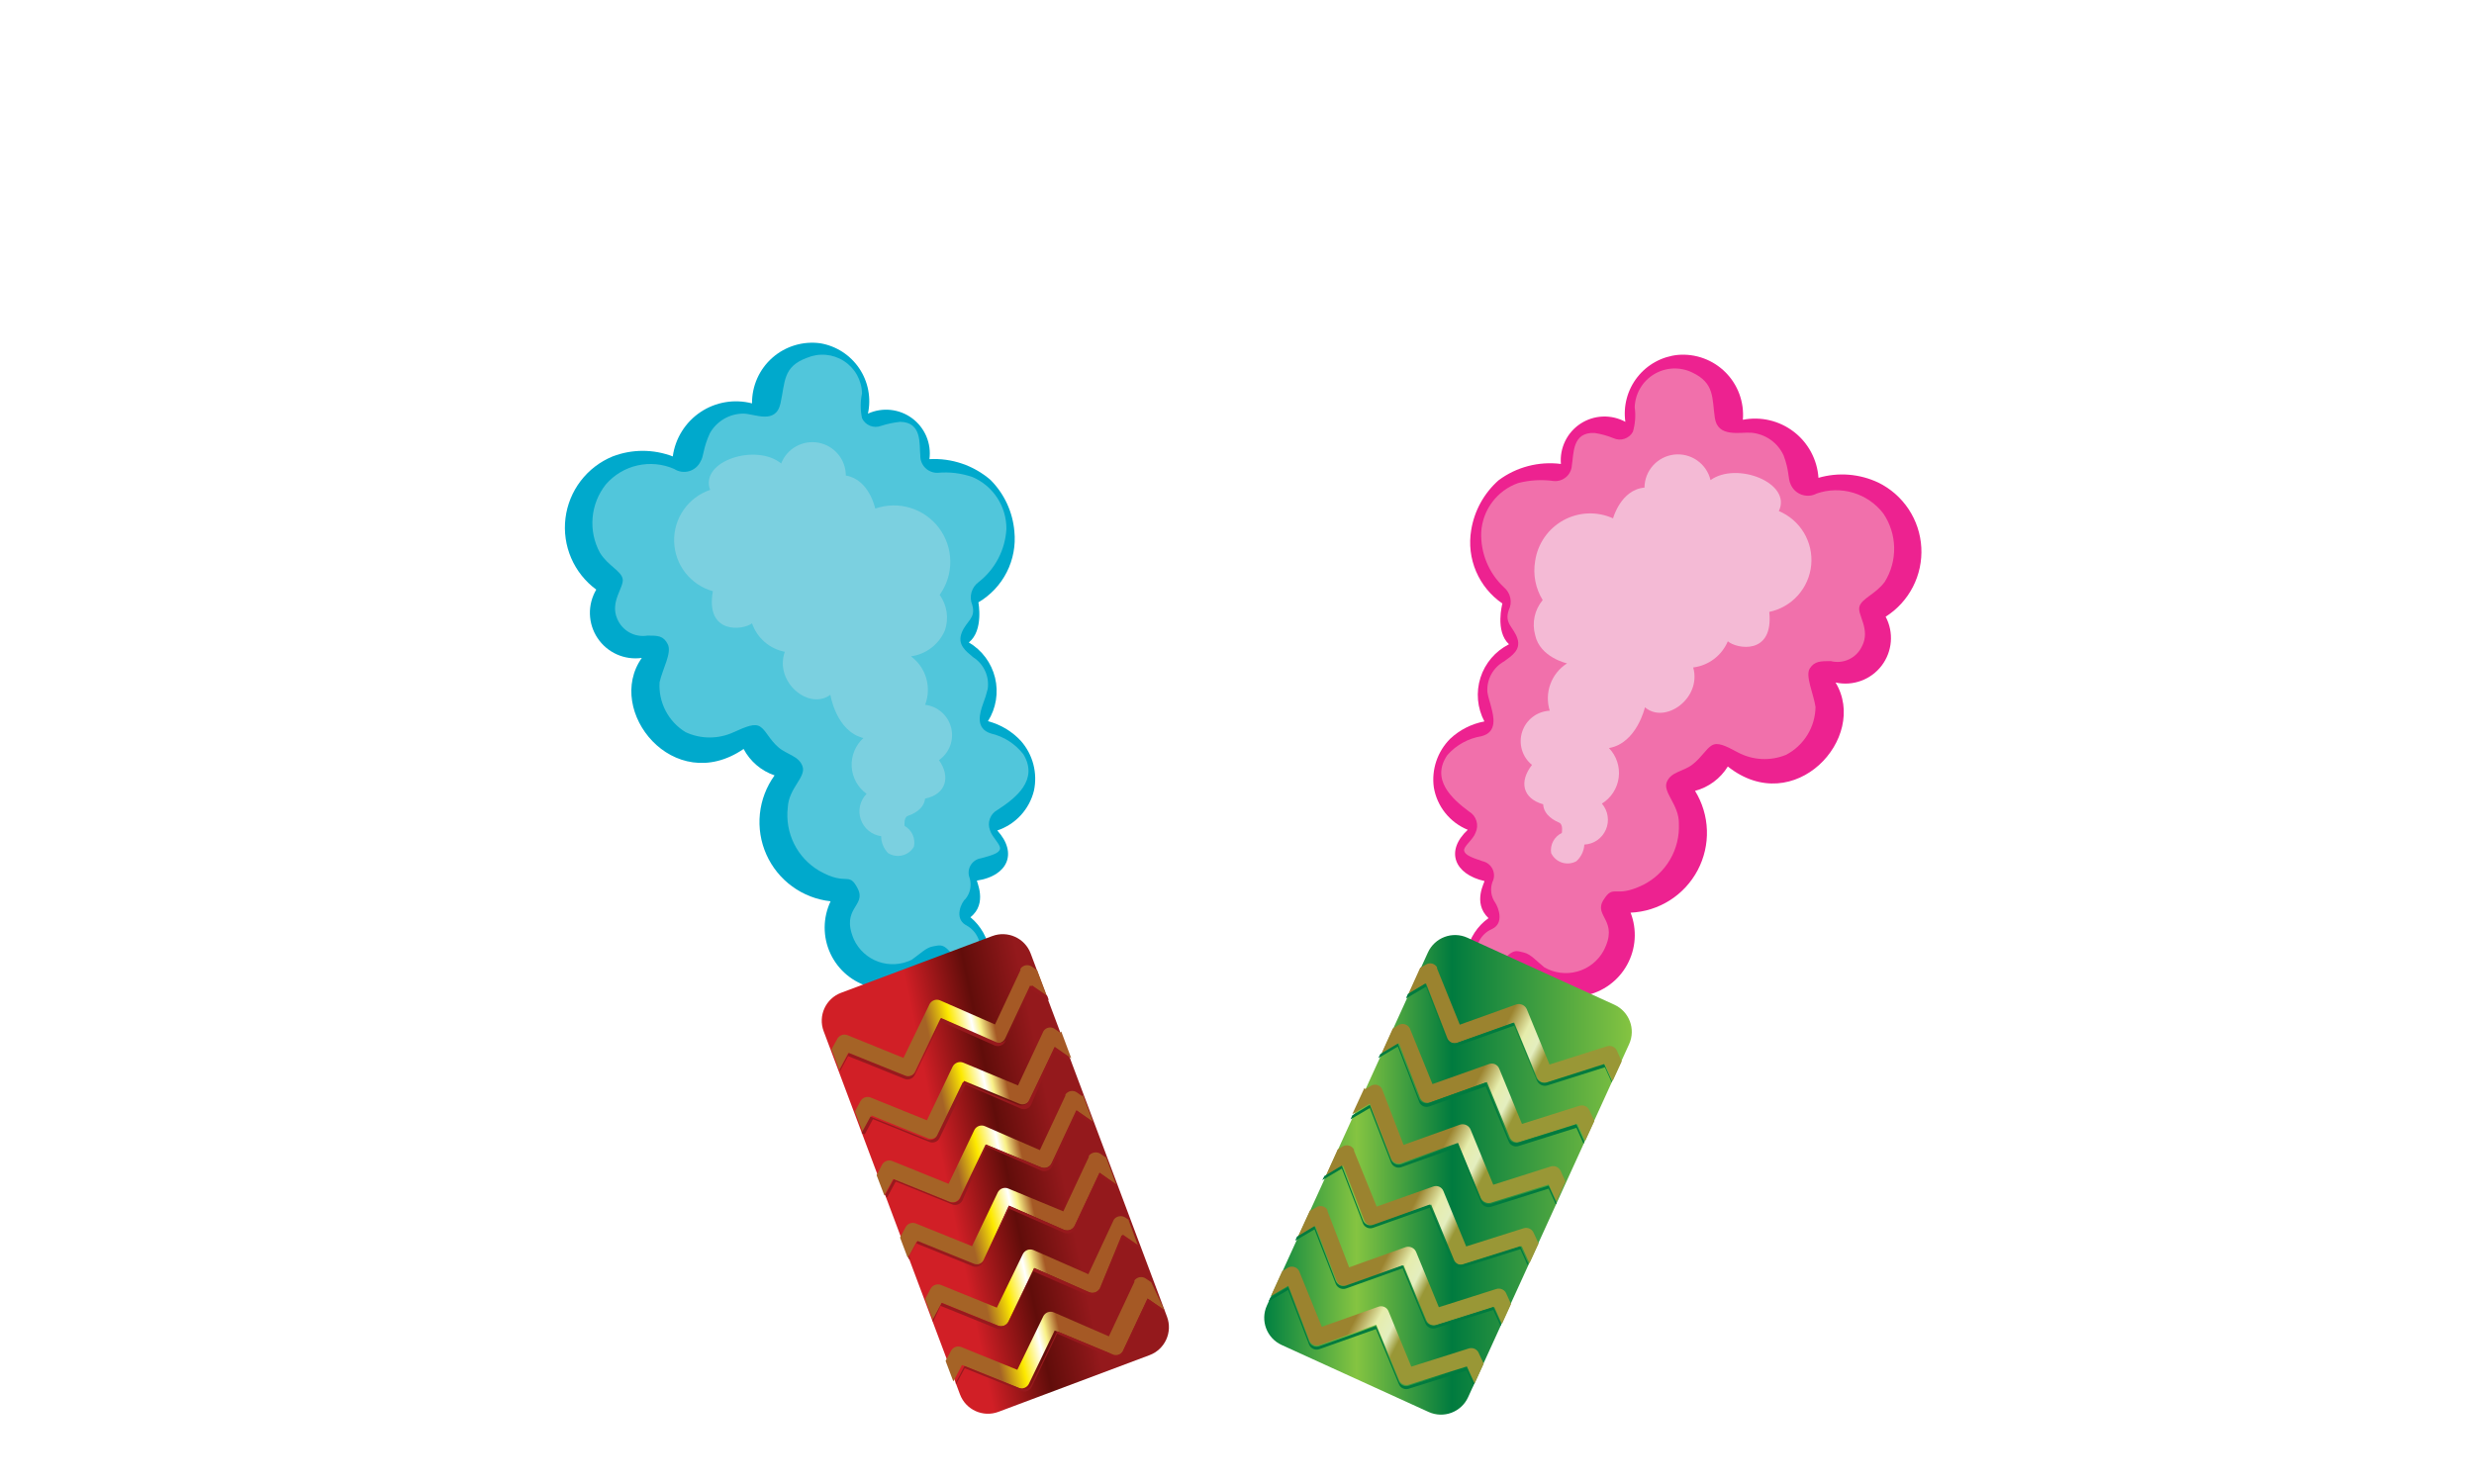 <svg width="320" height="192" viewBox="0 0 320 192" fill="none" xmlns="http://www.w3.org/2000/svg">
<g clip-path="url(#clip0_9_443)" filter="url(#filter0_d_9_443)">
<path fill-rule="evenodd" clip-rule="evenodd" d="M205.018 126.803C206.162 126.577 207.242 126.102 208.183 125.414C209.124 124.725 209.903 123.838 210.464 122.816C211.026 121.794 211.357 120.662 211.434 119.498C211.51 118.334 211.331 117.168 210.909 116.081C212.709 116.001 214.456 115.451 215.978 114.488C217.5 113.524 218.743 112.179 219.586 110.587C220.428 108.995 220.84 107.21 220.78 105.409C220.72 103.609 220.191 101.856 219.245 100.323C221.01 99.854 222.529 98.726 223.486 97.171C232.058 103.975 241.749 93.46 237.419 86.302C238.518 86.546 239.663 86.47 240.72 86.083C241.777 85.696 242.701 85.014 243.383 84.119C244.064 83.224 244.475 82.151 244.567 81.03C244.658 79.908 244.427 78.783 243.899 77.789C245.394 76.842 246.61 75.513 247.421 73.94C248.232 72.367 248.609 70.606 248.513 68.838C248.417 67.071 247.852 65.361 246.875 63.885C245.898 62.409 244.546 61.219 242.956 60.44C240.536 59.294 237.781 59.074 235.21 59.821C235.131 58.658 234.806 57.524 234.255 56.496C233.704 55.467 232.941 54.568 232.016 53.858C231.091 53.147 230.025 52.642 228.89 52.375C227.754 52.108 226.575 52.086 225.43 52.31C225.524 51.184 225.371 50.051 224.983 48.99C224.594 47.929 223.979 46.965 223.18 46.166C222.381 45.367 221.417 44.752 220.356 44.363C219.295 43.974 218.162 43.822 217.036 43.916C216.012 44.017 215.019 44.324 214.117 44.819C213.215 45.313 212.422 45.985 211.787 46.794C211.151 47.603 210.685 48.532 210.418 49.526C210.151 50.519 210.087 51.557 210.232 52.575C209.334 52.088 208.322 51.852 207.301 51.893C206.281 51.935 205.291 52.252 204.436 52.81C203.581 53.369 202.894 54.149 202.447 55.067C201.999 55.985 201.809 57.007 201.896 58.025C199.032 57.659 196.138 58.419 193.825 60.145C191.937 61.823 190.688 64.102 190.29 66.596C189.988 68.397 190.207 70.247 190.922 71.928C191.637 73.609 192.818 75.049 194.326 76.081C194.326 76.081 193.354 79.674 195.18 81.353C194.308 81.792 193.533 82.401 192.899 83.144C192.266 83.886 191.787 84.748 191.491 85.677C191.194 86.607 191.087 87.587 191.174 88.559C191.261 89.531 191.542 90.476 191.999 91.339C190.343 91.648 188.81 92.425 187.58 93.577C186.763 94.392 186.146 95.385 185.778 96.479C185.41 97.573 185.301 98.738 185.46 99.881C185.664 101.092 186.175 102.231 186.943 103.19C187.711 104.148 188.711 104.895 189.848 105.359C186.903 108.099 188.11 111.103 191.999 111.987C192.146 111.987 190.379 114.756 192.529 116.788C191.096 117.813 190.099 119.337 189.73 121.059C189.23 124.005 204.046 130.367 204.046 130.367L205.018 126.803Z" fill="#ED2290"/>
<path fill-rule="evenodd" clip-rule="evenodd" d="M226.551 53.989C227.442 54.07 228.295 54.385 229.025 54.902C229.754 55.419 230.334 56.121 230.705 56.935C231.47 58.967 231.235 59.88 231.618 60.675C231.75 60.983 231.944 61.26 232.188 61.488C232.433 61.717 232.722 61.892 233.038 62.002C233.353 62.113 233.689 62.157 234.022 62.132C234.356 62.106 234.68 62.011 234.976 61.854C236.504 61.323 238.161 61.287 239.71 61.753C241.26 62.218 242.623 63.16 243.606 64.446C244.485 65.745 244.969 67.27 245 68.838C245.031 70.406 244.609 71.949 243.783 73.282C242.604 74.873 240.837 75.403 240.513 76.463C240.189 77.524 241.986 79.409 240.837 81.618C240.492 82.357 239.9 82.952 239.164 83.302C238.427 83.651 237.592 83.733 236.802 83.533C235.476 83.533 234.711 83.533 234.092 84.475C233.473 85.418 234.563 87.716 234.828 89.453C234.813 90.739 234.448 91.996 233.774 93.091C233.099 94.186 232.14 95.076 230.999 95.668C230.003 96.073 228.93 96.254 227.856 96.198C226.781 96.142 225.733 95.851 224.784 95.344C223.193 94.49 222.192 93.99 221.426 94.431C220.66 94.873 220.13 95.963 218.922 96.906C217.715 97.848 216.154 97.819 215.594 99.174C215.034 100.529 217.214 102.119 217.155 104.593C217.227 106.215 216.828 107.823 216.008 109.223C215.187 110.623 213.98 111.757 212.531 112.487C208.79 114.314 208.76 112.281 207.405 114.432C206.05 116.582 209.497 117.053 207.405 121.03C207.047 121.677 206.563 122.246 205.982 122.704C205.401 123.162 204.734 123.5 204.021 123.697C203.308 123.895 202.563 123.948 201.829 123.854C201.095 123.76 200.387 123.521 199.747 123.15C198.775 122.384 198.009 121.442 197.096 121.236C196.183 121.03 195.711 120.647 194.15 122.561C192.589 124.476 191.941 121.736 191.941 121.736L191.175 120.087C191.338 119.658 191.586 119.267 191.905 118.938C192.224 118.608 192.607 118.348 193.031 118.172C194.592 117.407 193.797 115.404 193.414 114.814C193.14 114.431 192.963 113.987 192.896 113.521C192.83 113.054 192.876 112.579 193.031 112.134C193.164 111.877 193.237 111.594 193.243 111.304C193.249 111.015 193.188 110.729 193.066 110.467C192.944 110.205 192.763 109.974 192.537 109.794C192.311 109.613 192.047 109.486 191.764 109.424C190.351 108.953 189.496 108.629 189.379 108.069C189.261 107.509 190.527 106.655 190.851 105.742C191.081 105.265 191.123 104.719 190.97 104.213C190.818 103.706 190.481 103.274 190.027 103.003C187.788 101.353 185.019 98.82 187.228 95.668C188.37 94.383 189.92 93.53 191.617 93.253C193.738 92.723 193.178 90.632 192.884 89.512C192.737 88.864 192.471 88.187 192.383 87.509C192.335 86.713 192.514 85.918 192.9 85.22C193.286 84.521 193.863 83.946 194.563 83.562C195.564 82.826 196.742 82.09 196.271 80.617C195.8 79.144 194.533 78.673 195.152 76.935C195.392 76.445 195.462 75.889 195.35 75.356C195.238 74.822 194.95 74.341 194.533 73.989C193.56 73.082 192.793 71.976 192.285 70.746C191.777 69.516 191.539 68.191 191.588 66.861C191.669 65.449 192.165 64.091 193.013 62.96C193.862 61.828 195.026 60.972 196.36 60.499C197.859 60.109 199.42 60.019 200.955 60.234C201.244 60.262 201.536 60.231 201.814 60.143C202.091 60.055 202.348 59.912 202.568 59.722C202.788 59.532 202.968 59.299 203.095 59.038C203.223 58.776 203.296 58.492 203.311 58.201C203.576 56.758 203.311 53.871 206.257 54.019C207.096 54.144 207.917 54.371 208.701 54.696C209.146 54.898 209.65 54.926 210.114 54.773C210.578 54.62 210.968 54.298 211.205 53.871C211.51 52.84 211.59 51.755 211.441 50.69C211.469 49.828 211.711 48.987 212.146 48.243C212.581 47.498 213.195 46.874 213.932 46.427C214.669 45.979 215.506 45.723 216.367 45.68C217.228 45.638 218.086 45.811 218.863 46.183C221.809 47.568 221.426 49.482 221.809 52.075C222.192 54.666 225.079 53.871 226.551 53.989Z" fill="#F170AB"/>
<path fill-rule="evenodd" clip-rule="evenodd" d="M228.847 77.169C229.437 82.854 224.576 81.941 223.487 80.969C223.102 81.876 222.486 82.666 221.701 83.261C220.915 83.855 219.987 84.233 219.009 84.356C220.129 88.333 215.386 91.749 212.765 89.511C212.765 89.511 211.704 94.165 208.111 94.783C208.592 95.284 208.956 95.886 209.174 96.546C209.392 97.206 209.46 97.906 209.373 98.595C209.285 99.284 209.044 99.945 208.668 100.529C208.292 101.113 207.789 101.606 207.198 101.97C207.59 102.426 207.846 102.982 207.938 103.575C208.03 104.169 207.953 104.776 207.717 105.329C207.481 105.881 207.094 106.356 206.602 106.7C206.109 107.043 205.53 107.242 204.93 107.272C204.878 108.096 204.508 108.867 203.899 109.423C203.617 109.578 203.306 109.674 202.985 109.705C202.664 109.735 202.341 109.7 202.034 109.6C201.728 109.501 201.445 109.34 201.203 109.127C200.962 108.914 200.766 108.654 200.629 108.362C200.553 107.839 200.646 107.305 200.895 106.838C201.144 106.372 201.536 105.998 202.014 105.77C202.014 105.77 202.22 104.68 201.69 104.445C201.159 104.209 199.687 103.532 199.598 102.059C196.918 101.293 196.476 99.113 198.155 96.963C197.533 96.46 197.079 95.779 196.853 95.012C196.626 94.244 196.639 93.426 196.888 92.666C197.137 91.906 197.611 91.239 198.248 90.755C198.884 90.27 199.653 89.99 200.452 89.953C200.1 88.827 200.128 87.617 200.533 86.51C200.937 85.402 201.696 84.459 202.691 83.826C202.691 83.826 199.186 83.06 198.567 80.173C198.349 79.395 198.323 78.576 198.493 77.785C198.662 76.995 199.021 76.258 199.539 75.637C198.607 74.124 198.262 72.322 198.567 70.571C198.728 69.469 199.143 68.42 199.779 67.507C200.415 66.593 201.254 65.839 202.231 65.305C203.207 64.771 204.295 64.471 205.407 64.429C206.52 64.387 207.627 64.604 208.641 65.063C208.641 65.063 209.643 61.351 212.706 61.086C212.713 60.028 213.108 59.009 213.816 58.222C214.523 57.435 215.495 56.934 216.546 56.815C217.598 56.695 218.657 56.965 219.523 57.573C220.389 58.181 221.003 59.085 221.248 60.114C224.665 57.669 231.822 60.497 230.085 64.12C231.435 64.685 232.57 65.667 233.323 66.923C234.076 68.179 234.408 69.642 234.27 71.1C234.132 72.558 233.531 73.933 232.555 75.025C231.58 76.117 230.28 76.868 228.847 77.169Z" fill="#F4BAD5"/>
<path d="M184.693 121.234L163.87 166.903C162.986 168.842 163.841 171.131 165.78 172.015L184.782 180.679C186.722 181.563 189.01 180.707 189.894 178.768L210.716 133.099C211.601 131.16 210.745 128.872 208.806 127.988L189.804 119.324C187.865 118.44 185.577 119.295 184.693 121.234Z" fill="url(#paint0_linear_9_443)"/>
<path fill-rule="evenodd" clip-rule="evenodd" d="M182.192 126.596L184.46 125.242L187.199 132.311C187.298 132.564 187.491 132.77 187.738 132.885C187.985 133 188.266 133.016 188.525 132.929L195.859 130.308L198.804 137.436C198.914 137.681 199.109 137.878 199.352 137.992C199.595 138.105 199.872 138.128 200.13 138.055L207.582 135.669L208.584 137.878L209.762 135.315L209.173 134.019C209.079 133.76 208.889 133.548 208.641 133.427C208.394 133.306 208.109 133.286 207.847 133.371L200.424 135.728L197.479 128.57C197.368 128.319 197.169 128.117 196.919 128.003C196.669 127.889 196.386 127.87 196.124 127.951L188.819 130.573L185.873 123.297V123.15C185.804 123.03 185.711 122.925 185.6 122.842C185.489 122.759 185.362 122.699 185.227 122.666C185.092 122.633 184.952 122.628 184.815 122.65C184.678 122.673 184.547 122.722 184.43 122.797L183.694 123.209L182.162 126.596H182.192ZM180.159 131.074L180.866 130.632C180.987 130.558 181.122 130.51 181.263 130.489C181.403 130.468 181.546 130.476 181.684 130.512C181.821 130.548 181.95 130.611 182.062 130.697C182.175 130.783 182.269 130.891 182.339 131.015L185.284 138.261L192.589 135.669C192.843 135.573 193.125 135.58 193.373 135.691C193.621 135.801 193.816 136.005 193.915 136.258L196.86 143.415L204.313 141.059C204.571 140.983 204.848 141.007 205.089 141.127C205.329 141.248 205.515 141.455 205.609 141.707L206.227 143.033L205.049 145.595L204.048 143.386L196.566 145.742C196.312 145.828 196.034 145.811 195.792 145.696C195.55 145.58 195.363 145.375 195.27 145.124L192.324 137.996L185.019 140.617C184.89 140.669 184.752 140.694 184.613 140.69C184.473 140.687 184.336 140.655 184.21 140.597C184.083 140.539 183.97 140.457 183.876 140.354C183.782 140.251 183.71 140.13 183.664 139.999L180.954 132.959L178.686 134.314L180.218 130.926L180.159 131.074ZM176.595 138.909L177.302 138.496C177.419 138.422 177.55 138.372 177.687 138.35C177.824 138.328 177.964 138.333 178.099 138.366C178.234 138.399 178.36 138.459 178.471 138.542C178.583 138.625 178.676 138.73 178.745 138.85L181.544 146.125L188.849 143.504C189.111 143.423 189.394 143.441 189.644 143.555C189.894 143.669 190.093 143.871 190.203 144.122L193.149 151.28L200.572 148.924C200.834 148.838 201.118 148.858 201.366 148.979C201.613 149.1 201.804 149.313 201.897 149.572L202.486 150.868L201.308 153.43L200.307 151.251L192.854 153.607C192.596 153.68 192.32 153.658 192.077 153.544C191.833 153.431 191.639 153.233 191.529 152.988L188.583 145.86L181.249 148.482C180.991 148.569 180.709 148.553 180.463 148.438C180.216 148.323 180.023 148.117 179.924 147.863L177.184 140.794L174.916 142.149L176.477 138.762L176.595 138.909ZM173.002 146.773L171.47 150.161L173.738 148.806L176.448 155.846C176.494 155.977 176.566 156.098 176.659 156.201C176.753 156.304 176.867 156.387 176.993 156.444C177.12 156.502 177.257 156.534 177.396 156.537C177.535 156.541 177.673 156.516 177.803 156.464L185.108 153.843L188.053 160.971C188.146 161.222 188.334 161.428 188.576 161.543C188.818 161.658 189.095 161.675 189.349 161.589L196.831 159.233L197.832 161.442L199.011 158.88L198.392 157.554C198.299 157.302 198.113 157.095 197.872 156.974C197.631 156.854 197.354 156.83 197.096 156.906L189.644 159.263L186.698 152.105C186.599 151.852 186.405 151.648 186.157 151.538C185.908 151.427 185.627 151.42 185.373 151.516L178.068 154.108L175.122 146.862C175.138 146.814 175.138 146.762 175.122 146.715C175.052 146.591 174.958 146.483 174.846 146.397C174.733 146.31 174.604 146.247 174.467 146.212C174.33 146.176 174.186 146.168 174.046 146.189C173.906 146.209 173.771 146.258 173.65 146.332L172.943 146.773H173.002ZM169.437 154.609L167.876 157.996L170.144 156.641L172.884 163.71C172.983 163.964 173.176 164.17 173.423 164.285C173.669 164.4 173.951 164.416 174.209 164.329L181.544 161.707L184.489 168.836C184.599 169.08 184.794 169.278 185.037 169.391C185.28 169.505 185.556 169.527 185.815 169.454L193.267 167.098L194.268 169.307L195.446 166.715L194.857 165.419C194.764 165.16 194.573 164.947 194.326 164.826C194.078 164.705 193.794 164.685 193.532 164.771L186.109 167.127L183.164 159.969C183.053 159.718 182.854 159.516 182.604 159.402C182.354 159.288 182.071 159.27 181.809 159.351L174.504 161.972L171.705 154.697V154.55C171.636 154.43 171.543 154.325 171.432 154.242C171.321 154.159 171.194 154.099 171.059 154.066C170.924 154.033 170.784 154.027 170.647 154.05C170.51 154.072 170.379 154.122 170.262 154.196L169.555 154.609H169.437ZM165.844 162.473L166.551 162.031C166.672 161.958 166.807 161.909 166.947 161.888C167.088 161.868 167.231 161.876 167.368 161.911C167.505 161.947 167.634 162.01 167.747 162.096C167.859 162.183 167.953 162.291 168.024 162.414L170.969 169.66L178.274 167.068C178.528 166.972 178.81 166.98 179.058 167.09C179.306 167.201 179.501 167.404 179.6 167.657L182.545 174.815L189.997 172.459C190.255 172.382 190.533 172.406 190.773 172.527C191.014 172.647 191.2 172.854 191.293 173.107L191.912 174.432L190.734 176.995L189.732 174.786L182.251 177.142C181.996 177.228 181.719 177.211 181.477 177.095C181.235 176.98 181.048 176.775 180.954 176.523L178.009 169.395L170.704 172.017C170.575 172.068 170.436 172.093 170.297 172.09C170.158 172.086 170.021 172.055 169.894 171.997C169.768 171.939 169.654 171.856 169.56 171.753C169.467 171.65 169.395 171.53 169.349 171.398L166.639 164.358L164.371 165.713L165.844 162.473Z" fill="url(#paint1_linear_9_443)"/>
<g style="mix-blend-mode:multiply">
<path fill-rule="evenodd" clip-rule="evenodd" d="M181.956 127.125L184.459 125.653L187.199 132.692C187.298 132.946 187.491 133.152 187.738 133.267C187.984 133.382 188.266 133.398 188.524 133.311L195.859 130.69L198.804 137.818C198.914 138.063 199.108 138.26 199.352 138.373C199.595 138.487 199.871 138.509 200.13 138.436L207.582 136.08L208.495 138.083V137.877L207.493 135.667L200.041 138.053C199.783 138.126 199.507 138.104 199.263 137.991C199.02 137.877 198.826 137.68 198.716 137.435L195.77 130.307L188.436 132.928C188.178 133.015 187.896 132.999 187.649 132.884C187.403 132.769 187.21 132.563 187.11 132.31L184.371 125.24L182.103 126.595L181.867 127.125H181.956ZM190.498 177.347L190.704 176.846V177.141L189.702 174.932L182.221 177.288C181.967 177.374 181.689 177.357 181.447 177.241C181.205 177.126 181.018 176.921 180.925 176.669L177.979 169.541L170.674 172.163C170.545 172.214 170.407 172.239 170.267 172.236C170.128 172.232 169.991 172.201 169.865 172.143C169.738 172.085 169.624 172.002 169.531 171.899C169.437 171.796 169.365 171.676 169.319 171.544L166.609 164.504L164.341 165.859L164.076 166.389L166.609 164.887L169.319 171.956C169.424 172.212 169.624 172.416 169.877 172.526C170.13 172.636 170.416 172.643 170.674 172.546L177.979 169.954L180.925 177.052C181.018 177.304 181.205 177.509 181.447 177.624C181.689 177.74 181.967 177.757 182.221 177.671L189.702 175.314L190.616 177.347H190.498ZM194.062 169.482L193.149 167.479L185.696 169.836C185.438 169.915 185.159 169.896 184.915 169.782C184.67 169.668 184.476 169.466 184.371 169.217L181.425 162.089L174.091 164.71C173.833 164.797 173.551 164.781 173.305 164.666C173.058 164.551 172.865 164.345 172.766 164.092L170.026 157.052L167.522 158.525L167.758 157.995L170.026 156.64L172.766 163.709C172.865 163.963 173.058 164.168 173.305 164.283C173.551 164.399 173.833 164.414 174.091 164.328L181.425 161.706L184.371 168.834C184.481 169.079 184.675 169.276 184.919 169.39C185.162 169.504 185.438 169.526 185.696 169.453L193.149 167.096L194.15 169.306V169.482H194.062ZM197.655 161.647V161.441L196.654 159.232L189.172 161.588C188.918 161.674 188.641 161.657 188.399 161.542C188.157 161.426 187.969 161.221 187.876 160.97L184.931 153.841L177.626 156.463C177.496 156.514 177.358 156.539 177.219 156.536C177.08 156.532 176.943 156.501 176.816 156.443C176.69 156.385 176.576 156.302 176.482 156.2C176.388 156.097 176.317 155.976 176.271 155.844L173.561 148.805L171.293 150.16L171.028 150.69L173.561 149.187L176.271 156.227C176.317 156.359 176.388 156.48 176.482 156.582C176.576 156.685 176.69 156.768 176.816 156.826C176.943 156.884 177.08 156.915 177.219 156.919C177.358 156.922 177.496 156.897 177.626 156.846L184.931 154.254L187.876 161.353C187.969 161.604 188.157 161.809 188.399 161.925C188.641 162.04 188.918 162.057 189.172 161.971L196.654 159.615L197.567 161.647H197.655ZM201.219 153.783L200.306 151.78L192.854 154.136C192.596 154.209 192.32 154.187 192.076 154.073C191.833 153.96 191.639 153.762 191.529 153.517L188.583 146.389L181.249 149.011C180.991 149.098 180.709 149.082 180.462 148.967C180.215 148.851 180.022 148.646 179.923 148.392L177.184 141.352L174.68 142.825L174.916 142.295L177.184 140.94L179.923 148.009C180.022 148.263 180.215 148.469 180.462 148.584C180.709 148.699 180.991 148.715 181.249 148.628L188.583 146.006L191.529 153.134C191.639 153.379 191.833 153.577 192.076 153.69C192.32 153.804 192.596 153.826 192.854 153.753L200.306 151.397L201.308 153.576V153.783H201.219ZM204.813 145.947L203.9 143.915L196.418 146.271C196.164 146.357 195.887 146.34 195.645 146.225C195.403 146.109 195.215 145.904 195.122 145.653L192.177 138.554L184.872 141.146C184.737 141.196 184.593 141.217 184.449 141.208C184.305 141.199 184.165 141.16 184.037 141.093C183.91 141.027 183.798 140.934 183.708 140.821C183.618 140.709 183.553 140.579 183.517 140.439L180.807 133.399L178.274 134.902L178.539 134.371L180.807 133.016L183.517 140.056C183.563 140.188 183.634 140.309 183.728 140.411C183.822 140.514 183.936 140.597 184.062 140.655C184.189 140.713 184.326 140.744 184.465 140.748C184.604 140.751 184.742 140.726 184.872 140.675L192.177 138.053L195.122 145.182C195.215 145.433 195.403 145.638 195.645 145.754C195.887 145.869 196.164 145.886 196.418 145.8L203.9 143.444L204.901 145.653V145.859L204.813 145.947Z" fill="#007B3F"/>
</g>
<path fill-rule="evenodd" clip-rule="evenodd" d="M112.617 125.712C111.484 125.418 110.43 124.877 109.531 124.128C108.631 123.379 107.908 122.44 107.413 121.38C106.917 120.319 106.662 119.162 106.666 117.991C106.67 116.821 106.932 115.665 107.433 114.608C105.639 114.413 103.927 113.752 102.468 112.688C101.01 111.625 99.856 110.197 99.123 108.548C98.389 106.899 98.102 105.087 98.288 103.291C98.475 101.496 99.13 99.782 100.187 98.319C98.465 97.733 97.031 96.51 96.181 94.902C87.138 101.088 78.184 89.954 83.015 83.12C81.916 83.275 80.795 83.116 79.782 82.662C78.769 82.209 77.905 81.478 77.29 80.554C76.674 79.631 76.332 78.552 76.302 77.443C76.273 76.333 76.558 75.238 77.124 74.283C75.7 73.236 74.58 71.828 73.88 70.205C73.18 68.582 72.925 66.801 73.141 65.047C73.357 63.292 74.036 61.627 75.109 60.222C76.181 58.817 77.609 57.723 79.244 57.052C81.747 56.09 84.518 56.09 87.02 57.052C87.178 55.897 87.579 54.789 88.197 53.8C88.815 52.812 89.635 51.965 90.603 51.317C91.572 50.668 92.667 50.232 93.816 50.038C94.966 49.843 96.143 49.895 97.271 50.189C97.26 49.072 97.491 47.966 97.946 46.946C98.401 45.926 99.071 45.016 99.91 44.278C100.748 43.541 101.736 42.992 102.805 42.67C103.875 42.348 105.001 42.26 106.108 42.413C107.12 42.584 108.087 42.959 108.951 43.515C109.814 44.071 110.556 44.797 111.131 45.647C111.707 46.498 112.104 47.456 112.298 48.465C112.493 49.473 112.481 50.511 112.264 51.514C113.183 51.095 114.198 50.93 115.202 51.035C116.207 51.141 117.165 51.514 117.977 52.115C118.789 52.717 119.425 53.524 119.819 54.455C120.212 55.385 120.35 56.404 120.217 57.405C123.096 57.243 125.926 58.204 128.111 60.086C129.893 61.872 130.988 64.229 131.204 66.743C131.388 68.559 131.048 70.391 130.223 72.02C129.398 73.648 128.123 75.007 126.55 75.933C126.55 75.933 127.257 79.585 125.312 81.117C126.155 81.613 126.89 82.273 127.473 83.059C128.056 83.844 128.475 84.739 128.706 85.689C128.937 86.64 128.974 87.627 128.816 88.592C128.659 89.557 128.308 90.481 127.787 91.308C129.427 91.736 130.909 92.625 132.058 93.871C132.819 94.737 133.367 95.768 133.658 96.883C133.95 97.998 133.977 99.165 133.737 100.292C133.446 101.482 132.859 102.579 132.03 103.481C131.2 104.382 130.156 105.059 128.994 105.447C131.675 108.393 130.32 111.338 126.373 111.927C126.226 111.927 127.816 114.873 125.519 116.67C126.88 117.8 127.772 119.395 128.022 121.147C128.346 124.092 113.088 129.424 113.088 129.424L112.617 125.712Z" fill="#00A9CC"/>
<path fill-rule="evenodd" clip-rule="evenodd" d="M96.152 51.513C95.27 51.515 94.405 51.75 93.644 52.195C92.883 52.64 92.255 53.279 91.822 54.047C90.909 56.02 91.056 56.992 90.614 57.699C90.471 58.004 90.264 58.274 90.007 58.492C89.751 58.71 89.451 58.87 89.127 58.962C88.803 59.054 88.463 59.076 88.13 59.026C87.798 58.975 87.479 58.855 87.197 58.671C85.704 58.017 84.04 57.858 82.449 58.219C80.859 58.579 79.426 59.44 78.361 60.674C77.38 61.91 76.785 63.406 76.649 64.977C76.513 66.548 76.842 68.125 77.595 69.511C78.626 71.19 80.334 71.838 80.54 72.898C80.747 73.959 78.861 75.844 79.833 78.053C80.143 78.806 80.699 79.432 81.411 79.828C82.122 80.224 82.948 80.367 83.751 80.233C85.076 80.233 85.813 80.233 86.373 81.352C86.932 82.471 85.695 84.533 85.312 86.271C85.232 87.55 85.502 88.827 86.094 89.963C86.685 91.1 87.576 92.054 88.67 92.722C89.647 93.179 90.713 93.416 91.792 93.416C92.871 93.416 93.937 93.179 94.915 92.722C96.564 91.985 97.595 91.543 98.331 92.015C99.068 92.486 99.51 93.664 100.658 94.666C101.807 95.667 103.339 95.785 103.81 97.169C104.281 98.554 102.013 99.968 101.896 102.471C101.706 104.083 101.989 105.716 102.71 107.17C103.432 108.624 104.561 109.837 105.96 110.66C109.583 112.722 109.76 110.66 110.938 112.957C112.116 115.255 108.7 115.432 110.438 119.526C110.747 120.198 111.188 120.802 111.734 121.3C112.28 121.799 112.921 122.184 113.619 122.431C114.316 122.678 115.056 122.783 115.795 122.739C116.533 122.696 117.256 122.504 117.919 122.177C118.95 121.47 119.775 120.586 120.688 120.439C121.601 120.292 122.131 119.938 123.486 121.971C124.841 124.003 125.754 121.293 125.754 121.293L126.638 119.703C126.497 119.266 126.271 118.861 125.972 118.513C125.674 118.164 125.31 117.878 124.9 117.67C123.398 116.787 124.341 114.725 124.9 114.283C125.194 113.915 125.395 113.483 125.487 113.022C125.58 112.561 125.56 112.084 125.43 111.632C125.32 111.366 125.271 111.079 125.288 110.792C125.306 110.504 125.389 110.225 125.531 109.975C125.673 109.724 125.871 109.51 126.109 109.348C126.347 109.186 126.618 109.081 126.903 109.04C128.317 108.657 129.23 108.392 129.348 107.832C129.466 107.272 128.317 106.33 128.052 105.417C127.863 104.929 127.86 104.389 128.045 103.9C128.23 103.41 128.589 103.006 129.053 102.766C131.41 101.234 134.355 98.907 132.382 95.608C131.334 94.244 129.845 93.286 128.17 92.898C126.078 92.25 126.756 90.188 127.139 89.099C127.389 88.455 127.596 87.796 127.757 87.125C127.871 86.334 127.753 85.526 127.418 84.8C127.084 84.074 126.547 83.459 125.872 83.031C124.93 82.235 123.781 81.411 124.399 79.85C125.018 78.288 126.255 78.023 125.754 76.256C125.542 75.744 125.507 75.175 125.657 74.641C125.807 74.106 126.131 73.638 126.579 73.311C127.637 72.486 128.505 71.444 129.125 70.254C129.745 69.065 130.102 67.757 130.173 66.418C130.181 64.999 129.772 63.609 128.997 62.42C128.222 61.232 127.115 60.297 125.813 59.731C124.359 59.22 122.812 59.029 121.277 59.172C120.983 59.18 120.691 59.128 120.418 59.02C120.145 58.913 119.896 58.751 119.687 58.544C119.478 58.338 119.313 58.092 119.201 57.82C119.09 57.548 119.034 57.257 119.038 56.963C118.891 55.49 119.304 52.633 116.446 52.574C115.596 52.663 114.756 52.84 113.943 53.104C113.484 53.276 112.977 53.268 112.524 53.082C112.071 52.897 111.704 52.547 111.498 52.102C111.275 51.044 111.275 49.951 111.498 48.892C111.478 48.056 111.254 47.237 110.845 46.507C110.436 45.778 109.854 45.159 109.151 44.706C108.448 44.253 107.645 43.979 106.811 43.907C105.978 43.836 105.14 43.97 104.37 44.297C101.247 45.446 101.571 47.39 100.953 50.188C100.334 52.986 97.595 51.513 96.152 51.513Z" fill="#51C6DB"/>
<path fill-rule="evenodd" clip-rule="evenodd" d="M92.205 74.49C91.203 80.116 96.122 79.556 97.271 78.643C97.591 79.576 98.151 80.408 98.896 81.055C99.641 81.701 100.544 82.139 101.512 82.325C100.128 86.243 104.635 89.954 107.404 87.892C107.404 87.892 108.14 92.605 111.675 93.489C111.162 93.955 110.761 94.529 110.499 95.171C110.237 95.812 110.122 96.504 110.162 97.195C110.201 97.886 110.395 98.56 110.728 99.168C111.061 99.775 111.525 100.3 112.087 100.705C111.666 101.135 111.373 101.673 111.241 102.259C111.109 102.846 111.142 103.458 111.338 104.026C111.534 104.595 111.884 105.098 112.349 105.479C112.814 105.86 113.376 106.104 113.972 106.184C113.977 106.997 114.294 107.776 114.856 108.363C115.128 108.538 115.433 108.655 115.752 108.708C116.071 108.761 116.398 108.749 116.712 108.671C117.026 108.594 117.321 108.454 117.579 108.259C117.837 108.065 118.053 107.819 118.214 107.539C118.325 107.022 118.268 106.482 118.051 106C117.834 105.517 117.468 105.117 117.006 104.858C117.006 104.858 116.859 103.768 117.418 103.562C117.978 103.356 119.48 102.796 119.657 101.324C122.367 100.764 122.985 98.525 121.454 96.346C122.11 95.888 122.612 95.241 122.893 94.491C123.174 93.741 123.219 92.924 123.024 92.147C122.829 91.371 122.403 90.672 121.802 90.143C121.2 89.615 120.452 89.281 119.657 89.188C120.082 88.087 120.133 86.876 119.803 85.743C119.473 84.609 118.78 83.616 117.831 82.914C118.79 82.782 119.699 82.403 120.469 81.814C121.238 81.226 121.841 80.448 122.22 79.556C122.481 78.792 122.556 77.976 122.438 77.176C122.321 76.377 122.013 75.618 121.542 74.961C122.449 73.7 122.931 72.183 122.917 70.63C122.903 69.077 122.395 67.569 121.466 66.324C120.536 65.08 119.235 64.164 117.749 63.709C116.264 63.255 114.673 63.286 113.206 63.797C113.206 63.797 112.44 60.027 109.407 59.526C109.405 58.517 109.05 57.541 108.405 56.765C107.759 55.989 106.863 55.464 105.871 55.279C104.879 55.093 103.854 55.261 102.972 55.751C102.09 56.242 101.407 57.025 101.041 57.965C97.801 55.314 90.467 57.641 91.851 61.382C90.463 61.853 89.262 62.756 88.425 63.959C87.587 65.162 87.156 66.601 87.196 68.066C87.235 69.531 87.743 70.946 88.644 72.101C89.546 73.257 90.793 74.094 92.205 74.49Z" fill="#7BD0E0"/>
<path d="M128.345 119.109L108.792 126.447C106.797 127.196 105.787 129.42 106.535 131.415L124.17 178.407C124.919 180.402 127.144 181.413 129.139 180.664L148.691 173.327C150.687 172.578 151.697 170.353 150.948 168.358L133.313 121.366C132.564 119.371 130.34 118.361 128.345 119.109Z" fill="url(#paint2_linear_9_443)"/>
<path fill-rule="evenodd" clip-rule="evenodd" d="M135.416 127.008L133.236 125.506L130.025 132.34C129.91 132.592 129.7 132.788 129.441 132.887C129.182 132.986 128.895 132.98 128.641 132.87L121.66 129.748L118.331 136.67C118.222 136.912 118.022 137.103 117.775 137.201C117.528 137.3 117.253 137.3 117.006 137.2L109.701 134.254L108.552 136.405L107.551 133.754L108.258 132.487C108.368 132.237 108.571 132.04 108.823 131.935C109.075 131.831 109.358 131.828 109.613 131.927L116.859 134.873L120.217 127.951C120.332 127.706 120.537 127.515 120.789 127.417C121.041 127.318 121.321 127.32 121.572 127.421L128.7 130.543L131.999 123.503C131.979 123.446 131.979 123.384 131.999 123.326C132.159 123.097 132.404 122.94 132.68 122.89C132.956 122.84 133.241 122.902 133.472 123.061L134.149 123.533L135.475 127.038L135.416 127.008ZM137.124 131.603L136.447 131.132C136.334 131.049 136.205 130.99 136.069 130.958C135.932 130.927 135.791 130.923 135.653 130.948C135.515 130.973 135.384 131.026 135.267 131.103C135.15 131.18 135.051 131.28 134.974 131.397L131.675 138.437L124.605 135.492C124.354 135.387 124.072 135.38 123.816 135.473C123.56 135.566 123.347 135.751 123.221 135.992L119.893 142.944L112.617 139.998C112.366 139.897 112.086 139.896 111.834 139.994C111.582 140.093 111.378 140.284 111.262 140.528L110.585 141.795L111.586 144.446L112.735 142.325L120.04 145.271C120.287 145.37 120.562 145.371 120.809 145.272C121.056 145.173 121.256 144.983 121.365 144.741L124.694 137.848L131.822 140.793C132.073 140.906 132.357 140.916 132.615 140.823C132.873 140.729 133.085 140.539 133.206 140.293L136.417 133.43L138.567 134.932L137.271 131.456L137.124 131.603ZM140.07 139.674L141.366 143.15L139.215 141.648L136.005 148.511C135.884 148.757 135.672 148.947 135.414 149.041C135.155 149.134 134.871 149.124 134.62 149.012L127.492 146.066L124.164 152.959C124.048 153.203 123.843 153.394 123.591 153.493C123.34 153.591 123.06 153.59 122.809 153.489L115.533 150.543L114.384 152.664L113.383 150.042L114.06 148.746C114.176 148.502 114.381 148.311 114.633 148.212C114.885 148.114 115.165 148.115 115.415 148.216L122.691 151.162L126.019 144.21C126.14 143.964 126.352 143.774 126.61 143.681C126.869 143.587 127.153 143.598 127.404 143.71L134.502 146.802L137.802 139.763V139.615C137.881 139.497 137.984 139.396 138.103 139.319C138.222 139.241 138.356 139.189 138.496 139.164C138.637 139.139 138.78 139.143 138.919 139.175C139.058 139.207 139.189 139.267 139.304 139.35L139.981 139.821L140.07 139.674ZM143.015 147.745L142.338 147.274C142.1 147.12 141.813 147.062 141.534 147.111C141.256 147.16 141.006 147.313 140.835 147.539V147.686L137.536 154.726L130.438 151.78C130.187 151.668 129.903 151.658 129.644 151.751C129.386 151.845 129.174 152.035 129.053 152.281L125.725 159.233L118.449 156.287C118.195 156.188 117.912 156.191 117.66 156.295C117.407 156.399 117.205 156.597 117.094 156.847L116.417 158.113L117.418 160.764L118.567 158.614L125.843 161.56C126.09 161.663 126.367 161.669 126.618 161.576C126.87 161.483 127.077 161.298 127.198 161.059L130.497 153.99L137.625 157.112C137.88 157.214 138.164 157.217 138.421 157.118C138.678 157.02 138.888 156.828 139.009 156.582L142.22 149.748L144.37 151.25L143.074 147.745H143.015ZM145.961 155.816L147.257 159.321L145.077 157.819L142.279 164.652C142.157 164.906 141.942 165.103 141.679 165.202C141.415 165.301 141.123 165.294 140.865 165.183L133.766 162.06L130.438 168.982C130.322 169.227 130.117 169.418 129.865 169.516C129.614 169.615 129.334 169.614 129.083 169.513L121.807 166.567L120.658 168.717L119.657 166.066L120.334 164.8C120.45 164.555 120.653 164.361 120.904 164.258C121.154 164.155 121.434 164.148 121.689 164.24L128.935 167.186L132.293 160.264C132.415 160.017 132.625 159.825 132.882 159.727C133.138 159.628 133.423 159.631 133.678 159.733L140.776 162.856L144.075 155.786C144.241 155.562 144.485 155.41 144.759 155.361C145.033 155.312 145.315 155.369 145.548 155.521L146.255 155.992L145.961 155.816ZM148.906 163.887L148.199 163.415C147.969 163.256 147.684 163.194 147.408 163.244C147.132 163.293 146.887 163.45 146.727 163.68V163.857L143.428 170.897L136.329 167.804C136.078 167.692 135.794 167.682 135.535 167.775C135.277 167.868 135.065 168.058 134.944 168.305L131.586 175.227L124.34 172.281C124.09 172.18 123.809 172.179 123.558 172.277C123.306 172.376 123.101 172.567 122.985 172.812L122.308 174.078L123.309 176.729L124.429 174.608L131.734 177.554C131.985 177.655 132.265 177.656 132.516 177.558C132.768 177.459 132.973 177.268 133.089 177.024L136.417 170.131L143.516 173.077C143.632 173.199 143.775 173.292 143.934 173.348C144.093 173.404 144.264 173.421 144.431 173.398C144.598 173.375 144.757 173.312 144.895 173.215C145.033 173.119 145.146 172.99 145.224 172.841L148.435 166.007L150.615 167.51L148.906 163.887Z" fill="url(#paint3_linear_9_443)"/>
<g style="mix-blend-mode:multiply">
<path fill-rule="evenodd" clip-rule="evenodd" d="M135.416 127.391L133.236 125.889L130.025 132.752C129.904 132.999 129.692 133.188 129.434 133.282C129.176 133.375 128.892 133.365 128.641 133.253L121.66 130.16L118.331 137.053C118.222 137.295 118.022 137.485 117.775 137.584C117.528 137.683 117.253 137.682 117.006 137.583L109.701 134.637L108.641 136.611V136.375L109.789 134.225L117.094 137.17C117.341 137.27 117.617 137.271 117.864 137.172C118.111 137.073 118.31 136.883 118.42 136.64L121.748 129.718L128.877 132.84C129.131 132.95 129.418 132.957 129.677 132.857C129.935 132.758 130.145 132.562 130.261 132.31L133.472 125.477L135.445 126.832L135.651 127.362L135.416 127.391ZM123.633 177.082V176.847L124.753 174.726L132.058 177.672C132.309 177.773 132.589 177.774 132.84 177.675C133.092 177.577 133.297 177.386 133.413 177.141L136.741 170.249L143.84 173.194C144.073 173.319 144.344 173.351 144.601 173.286C144.857 173.22 145.079 173.062 145.224 172.841L148.435 166.007L150.408 167.362L150.615 167.892L148.435 166.39L145.224 173.135C145.103 173.382 144.891 173.572 144.633 173.665C144.375 173.759 144.091 173.748 143.84 173.636L136.741 170.543L133.442 177.436C133.326 177.68 133.122 177.871 132.87 177.97C132.618 178.069 132.338 178.067 132.087 177.966L124.782 175.021L123.722 176.994L123.633 177.082ZM120.688 169.012L121.66 166.95L128.935 169.895C129.186 169.996 129.466 169.998 129.718 169.899C129.97 169.801 130.175 169.61 130.29 169.365L133.619 162.473L140.718 165.565C140.976 165.677 141.268 165.684 141.531 165.585C141.795 165.486 142.01 165.289 142.131 165.035L145.224 158.113L147.404 159.615L147.198 159.085L145.224 157.73L142.279 164.652C142.157 164.906 141.942 165.103 141.679 165.202C141.415 165.301 141.123 165.294 140.865 165.182L133.766 162.06L130.438 168.982C130.322 169.227 130.117 169.418 129.865 169.516C129.614 169.615 129.334 169.613 129.083 169.512L121.807 166.567L120.658 168.717V168.953L120.688 169.012ZM117.742 160.911L117.536 160.352V160.705L118.685 158.555L125.96 161.5C126.208 161.604 126.485 161.609 126.736 161.517C126.988 161.424 127.195 161.239 127.315 161L130.497 153.989L137.625 157.112C137.88 157.214 138.164 157.217 138.421 157.118C138.678 157.02 138.888 156.828 139.009 156.581L142.22 149.718L144.193 151.103L144.37 151.633L142.22 150.131L139.009 156.964C138.893 157.216 138.684 157.413 138.425 157.512C138.166 157.611 137.879 157.605 137.625 157.495L130.497 154.372L127.168 161.294C127.052 161.539 126.848 161.73 126.596 161.828C126.344 161.927 126.064 161.926 125.813 161.825L118.538 158.879L117.477 160.852L117.742 160.911ZM114.797 152.841L115.857 150.867L123.133 153.813C123.38 153.916 123.657 153.922 123.909 153.829C124.16 153.736 124.367 153.551 124.488 153.312L127.551 146.331L134.679 149.453C134.934 149.556 135.219 149.558 135.475 149.46C135.732 149.361 135.942 149.17 136.064 148.923L139.274 142.089L141.424 143.592L141.248 143.061L139.274 141.677L136.064 148.54C135.943 148.787 135.731 148.977 135.472 149.07C135.214 149.163 134.93 149.153 134.679 149.041L127.551 146.095L124.223 152.988C124.107 153.232 123.902 153.424 123.65 153.522C123.399 153.621 123.118 153.619 122.868 153.518L115.592 150.573L114.443 152.693V152.369L114.65 152.929L114.797 152.841ZM111.851 144.77L112.912 142.796L120.217 145.742C120.463 145.842 120.739 145.842 120.986 145.743C121.233 145.645 121.432 145.454 121.542 145.212L124.871 138.319L131.999 141.412C132.122 141.471 132.257 141.506 132.393 141.512C132.53 141.519 132.667 141.499 132.796 141.452C132.925 141.406 133.043 141.334 133.144 141.241C133.245 141.148 133.326 141.036 133.383 140.911L136.388 133.96L138.538 135.462L138.361 134.932L136.388 133.577L133.059 140.44C132.938 140.686 132.726 140.876 132.468 140.97C132.21 141.063 131.925 141.053 131.675 140.941L124.547 137.995L121.218 144.888C121.108 145.13 120.909 145.32 120.662 145.419C120.415 145.518 120.139 145.518 119.893 145.418L112.588 142.472L111.439 144.593L111.851 144.77Z" fill="#97191D"/>
</g>
</g>
<defs>
<filter id="filter0_d_9_443" x="69" y="40" width="183.613" height="147" filterUnits="userSpaceOnUse" color-interpolation-filters="sRGB">
<feFlood flood-opacity="0" result="BackgroundImageFix"/>
<feColorMatrix in="SourceAlpha" type="matrix" values="0 0 0 0 0 0 0 0 0 0 0 0 0 0 0 0 0 0 127 0" result="hardAlpha"/>
<feOffset dy="2"/>
<feGaussianBlur stdDeviation="2"/>
<feComposite in2="hardAlpha" operator="out"/>
<feColorMatrix type="matrix" values="0 0 0 0 0 0 0 0 0 0 0 0 0 0 0 0 0 0 0.25 0"/>
<feBlend mode="normal" in2="BackgroundImageFix" result="effect1_dropShadow_9_443"/>
<feBlend mode="normal" in="SourceGraphic" in2="effect1_dropShadow_9_443" result="shape"/>
</filter>
<linearGradient id="paint0_linear_9_443" x1="163.549" y1="149.951" x2="211.09" y2="149.951" gradientUnits="userSpaceOnUse">
<stop stop-color="#008141"/>
<stop offset="0.25" stop-color="#85C441"/>
<stop offset="0.51" stop-color="#007B3F"/>
<stop offset="1" stop-color="#85C441"/>
</linearGradient>
<linearGradient id="paint1_linear_9_443" x1="190.262" y1="153.342" x2="183.871" y2="150.072" gradientUnits="userSpaceOnUse">
<stop stop-color="#999736"/>
<stop offset="0.23" stop-color="#E4EEBF"/>
<stop offset="0.51" stop-color="#E6EDAC"/>
<stop offset="0.89" stop-color="#9B832F"/>
<stop offset="1" stop-color="#9B832F"/>
</linearGradient>
<linearGradient id="paint2_linear_9_443" x1="137.11" y1="148.218" x2="122.471" y2="151.223" gradientUnits="userSpaceOnUse">
<stop stop-color="#94191C"/>
<stop offset="0.47" stop-color="#610D0A"/>
<stop offset="1" stop-color="#D11F26"/>
</linearGradient>
<linearGradient id="paint3_linear_9_443" x1="132.882" y1="150.19" x2="124.016" y2="152.075" gradientUnits="userSpaceOnUse">
<stop stop-color="#A55925"/>
<stop offset="0.01" stop-color="#A55925"/>
<stop offset="0.21" stop-color="#F9F188"/>
<stop offset="0.32" stop-color="white"/>
<stop offset="0.62" stop-color="#FDE900"/>
<stop offset="0.96" stop-color="#A56326"/>
<stop offset="1" stop-color="#A56326"/>
</linearGradient>
<clipPath id="clip0_9_443">
<rect width="175.613" height="139" fill="white" transform="translate(73 42)"/>
</clipPath>
</defs>
</svg>
